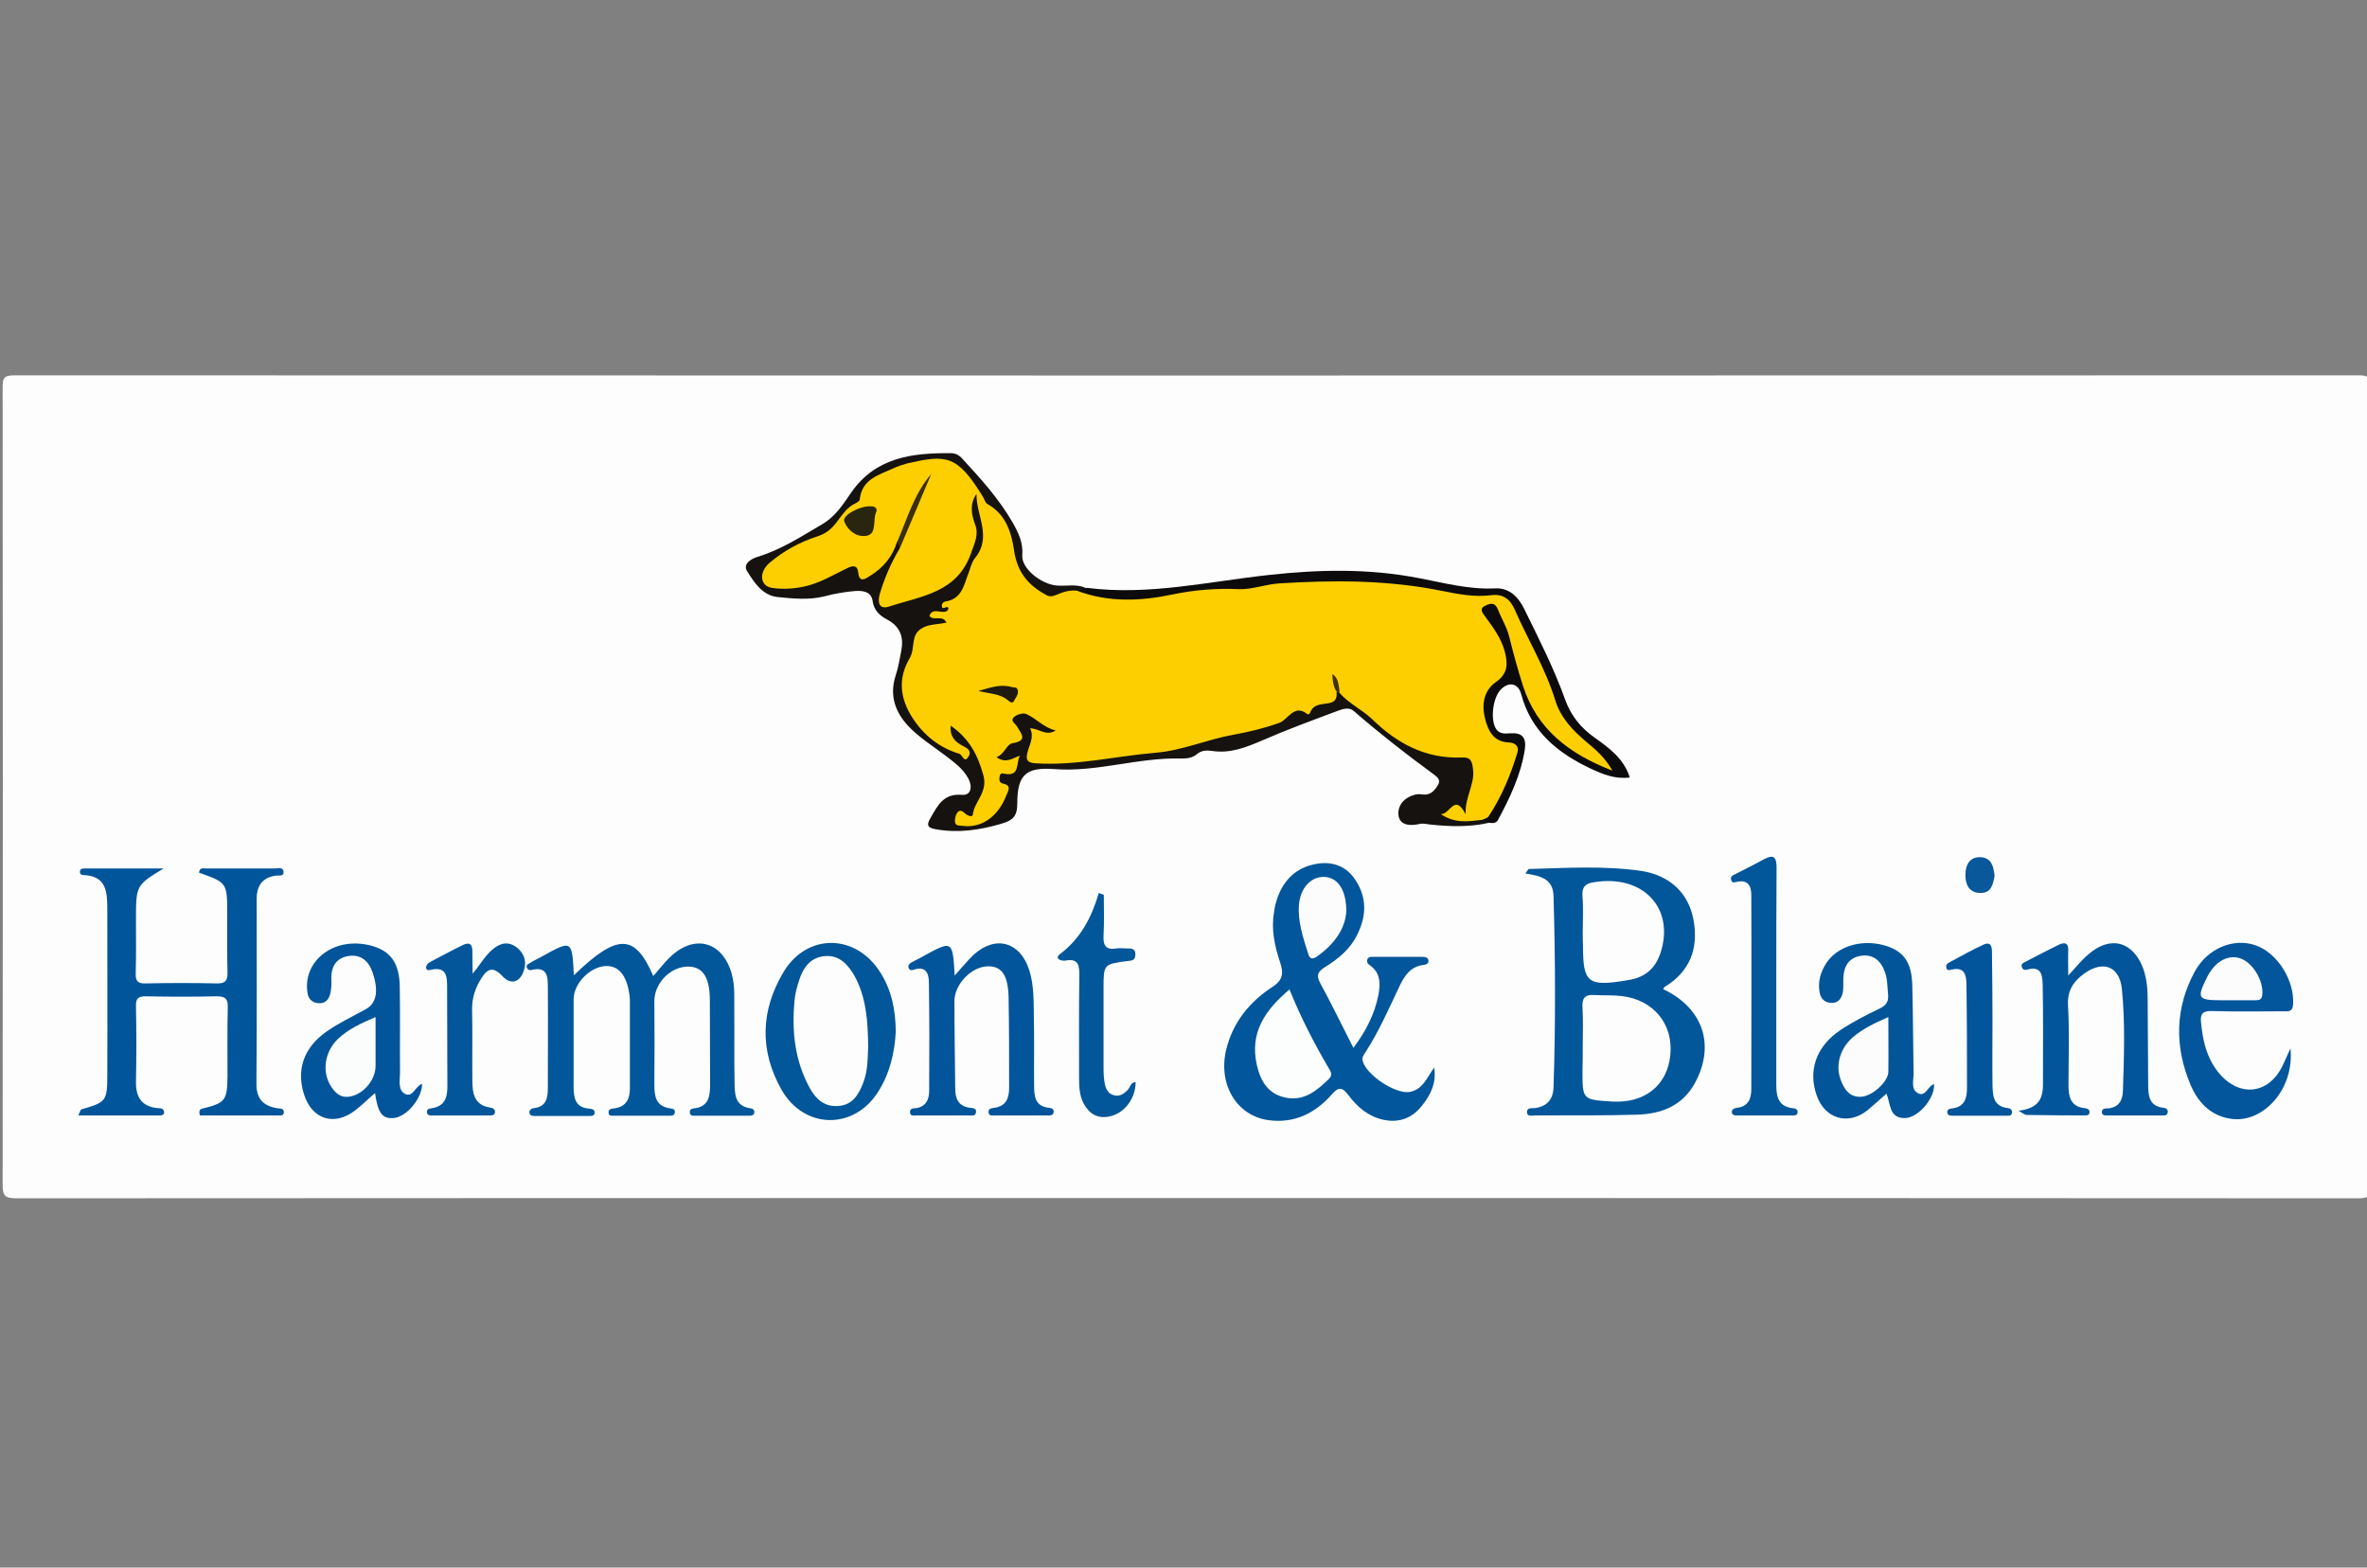 <?xml version="1.0" encoding="utf-8"?>
<!-- Generator: Adobe Illustrator 21.1.0, SVG Export Plug-In . SVG Version: 6.00 Build 0)  -->
<svg version="1.1" id="Layer_1" xmlns="http://www.w3.org/2000/svg" xmlns:xlink="http://www.w3.org/1999/xlink" x="0px" y="0px"
	 viewBox="0 0 900 596" style="enable-background:new 0 0 900 596;" xml:space="preserve">
<rect x="0" y="0" width="900" height="596" fill="#808080" stroke="none"/>
<style type="text/css">
	.st0{fill:#FDFDFD;}
	.st1{fill:#151210;}
	.st2{fill:#02569B;}
	.st3{fill:#01559B;}
	.st4{fill:#02569A;}
	.st5{fill:#02559A;}
	.st6{fill:#025599;}
	.st7{fill:#0D0A0C;}
	.st8{fill:#03569B;}
	.st9{fill:#03569A;}
	.st10{fill:#08589B;}
	.st11{fill:#FDCF00;}
	.st12{fill:#3B2E0C;}
	.st13{fill:#422F08;}
	.st14{fill:#FCFDFD;}
	.st15{fill:#FCFCFC;}
	.st16{fill:#FBFCFC;}
	.st17{fill:#FCFCFD;}
	.st18{fill:#2A250F;}
	.st19{fill:#20190F;}
</style>
<g>
	<path class="st0" d="M450.5,455.5c-148.1,0-296.2,0-444.3,0.1c-4.2,0-5.2-0.9-5.2-5.1c0.1-101,0.1-202.1,0-303.1
		c0-3.6,0.4-4.7,4.5-4.7c297.1,0.1,594.2,0.1,891.4,0c3.4,0,4.3,0.7,4.3,4.3c-0.1,101.4-0.1,202.8,0,304.2c0,4.2-1.3,4.4-4.8,4.4
		C747.8,455.5,599.1,455.5,450.5,455.5z"/>
	<path class="st1" d="M566.3,312.8c-7.4,1.7-14.9,1.5-22.3,0.7c-1.5-0.1-2.8-0.6-4.4-0.2c-3.6,0.8-7.6,0.5-7.9-3.7
		c-0.2-3.9,2.8-6.8,7-7.6c1.1-0.2,2.2,0.2,3.4,0.1c2.3-0.2,3.6-1.9,4.7-3.7c1.2-2-0.6-3.2-1.8-4.1c-10.4-7.6-20.5-15.5-30.3-24
		c-1.7-1.5-4-0.8-5.9-0.1c-9.6,3.6-19.2,7.1-28.6,11.2c-6.3,2.7-12.4,5.2-19.4,4.1c-2-0.3-4.1-0.2-5.8,1.3c-1.6,1.4-3.9,1.6-5.9,1.6
		c-16.3-0.5-32,5.3-48.4,4c-10.8-0.8-13.9,2.4-13.9,13.1c0,4.9-1.7,6.4-6.1,7.7c-8.2,2.4-16.3,3.6-24.8,2.1
		c-2.9-0.5-3.9-1.3-2.1-4.3c2.8-4.8,4.9-9.4,12-8.8c3.5,0.3,4-3.2,2.4-6.2c-2.1-3.9-5.7-6.4-9.1-9c-4.6-3.5-9.6-6.6-13.6-10.8
		c-5.2-5.5-7.4-11.9-4.9-19.5c1-3,1.5-6.2,2.1-9.3c1-5.1-0.4-9.2-5.3-11.8c-2.9-1.5-5.1-3.5-5.6-7.1c-0.5-3.6-3.8-4-6.6-3.8
		c-3.9,0.3-7.8,1-11.6,2c-6,1.5-11.9,0.9-17.9,0.3c-5.8-0.6-8.9-5.5-11.6-9.8c-1.8-2.8,1.6-4.8,4-5.5c8.9-2.7,16.5-7.7,24.4-12.3
		c5.2-3,8.1-7.7,11.2-12.2c9.4-13.4,23.2-15,37.8-14.9c1.7,0,3.2,0.7,4.4,2.1c7,7.6,13.9,15.2,19.1,24.2c2.2,3.9,4.1,7.7,3.7,12.6
		c-0.3,4.9,6.9,10.7,12.8,11.4c3.9,0.4,7.9-0.8,11.6,1.1c-0.8,1.3-2.2,1.7-3.5,2.2c-5.4,0.5-10.6,3.2-16.1-0.9
		c-3.8-2.9-6.6-6-7.8-10.5c-1-3.8-1.9-7.6-3.2-11.4c-0.6-1.8-1-3.8-2.3-5.1c-5.9-5.8-9.5-13.4-15.7-18.8c-2.9-2.5-6.1-3.7-9.8-3.3
		c-7.1,0.8-14.1,2.3-20.3,6.1c-1.8,1.1-3.8,2.1-4.5,4.1c-1.4,3.9-5.1,6-7.1,9.2c-4.5,6.9-11.2,10.1-18.3,13
		c-3.8,1.6-7.4,3.7-10.4,6.6c-1.5,1.5-3,3.1-1.7,5.4c1.1,1.9,3.1,1.6,5,1.7c8.3,0.7,15.2-3.3,22.3-6.4c2.7-1.2,5.2-2.2,7.5,0.8
		c1.9,2.4,3.6,0.6,5.3-0.5c4-2.5,5.1-7.3,8.5-10.3c1.4,0.1,1.8,1.2,2,2.3c-0.6,5.6-4.8,9.7-5.9,15c-0.3,1.6-1.7,3.3-0.4,4.8
		c1.4,1.5,3.2,0.3,4.7-0.1c2-0.5,4-1.2,6-1.5c12.1-1.6,17.5-10.4,22-20.2c1.2-2.6,0-5.2-0.6-7.7c-0.8-3.1-1.4-6.2-0.1-9.4
		c0.4-0.8,0.7-1.9,1.7-2c1.2-0.2,1.8,0.8,1.9,1.6c1,7.3,5.5,14.5,0.6,22.1c-2.3,3.6-3.4,7.9-5.1,11.9c-1.1,2.6-2.3,5-5.1,6.4
		c-1.8,0.8-3,4.8-2.6,6.8c0.5,2.1-1,2.8-2.5,2.9c-6.5,0.3-9.1,4.2-9.9,10.1c-0.4,3.2-2.8,5.6-3.3,8.9c-1,7.7,2,14,7.2,19.3
		c3.8,3.9,8.3,7,14.5,9.4c-2.3-2.8-4.9-4.3-5.5-7c-0.3-1.3-0.7-2.8,0.6-3.6c1-0.6,2.2,0,3.1,0.7c8.9,5.9,15.2,21.7,7.2,32.6
		c-1.5,2-3.3,2-5.5,2.4c4.6,1.2,8.1,0.1,11.8-3.8c2.7-2.9,4.4-5.9,1.7-10c-1.2-1.9-0.6-4.1,2.2-4.6c1.3-0.2,2.6-0.5,3.1-2
		c0.1-0.4-0.1-0.8-0.5-0.8c-2.1-0.2-5,1.1-5.8-1.8c-0.7-2.3,1.8-3.6,3.3-4.7c3.1-2.2,5.9-4.3,2.5-8.4c-0.9-1.1-0.7-2.5,0.6-3.5
		c1.7-1.3,3.8-2,5.8-1.2c3.5,1.4,6.4,3.9,9.8,5.4c1.1,0.5,1.6,1.7,0.9,2.9c-0.8,1.3-2.1,1.3-3.5,1.3c-1.4,0-3.2-1.6-4.2-0.1
		c-1.2,1.8-1.4,4.2-1.6,6.5c-0.2,2.1,1.5,2.4,3,2.4c8.9-0.3,18,1.3,26.7-2.1c6-2.4,12.6-0.8,18.9-2c6.3-1.2,12.5-2.1,18.5-4.4
		c3.7-1.4,7.6-2.1,11.5-2.5c6.8-0.8,13.2-2.9,18.9-6.7c4-2.6,9-1.8,13-4.5c1.7-1.1,3.6-1.9,5.1-3.4c0.5-0.3,1-0.4,1.6-0.3
		c5.4,2.5,9.3,6.9,13.7,10.6c9.1,7.6,18.8,13.4,31.3,13.3c5.2-0.1,6.5,1.6,7,6.7c0.5,5.1-1.8,9.5-2.8,14.2c-0.9,4.3-4.4,0.7-7,1.5
		c3.8,3.7,8.1,0.7,11.7,1.7C564.8,311.1,565.8,311.6,566.3,312.8z"/>
	<path class="st2" d="M545.3,405.9c1,5.8-1.4,10.6-4.9,14.8c-3.7,4.6-8.7,6.3-14.6,5c-5.6-1.3-9.7-4.8-13-9.2
		c-2.3-3.1-3.8-3.5-6.5-0.3c-6.3,7.1-14.2,11-23.9,9.7c-12.1-1.6-19.3-13.5-16.2-26.7c2.5-10.4,8.8-18.2,17.5-23.9
		c4.2-2.7,4.4-5.3,3-9.5c-2-6-3.4-12.3-2.3-18.8c0.2-1.1,0.3-2.2,0.6-3.3c2-7.6,6.5-13.2,14.3-15c6-1.4,11.7-0.2,15.6,5.2
		c5,7,4.8,14.4,1,21.8c-2.6,5.2-7,8.8-11.8,11.8c-2.9,1.8-3.9,3.2-2,6.5c4.3,7.9,8.2,16,12.5,24.4c4.8-6.4,8.1-12.9,9.5-20.1
		c0.8-4.1,0.9-8.3-3.1-11.2c-0.9-0.6-1.4-1.2-1.1-2.3c0.4-1.1,1.4-1,2.3-1c6.2,0,12.4,0,18.6,0c1,0,2.1,0.2,2.3,1.2
		c0.3,1.5-1,1.8-2.1,1.9c-4.7,0.7-6.9,4-8.8,7.9c-4.1,8.6-7.9,17.4-13.1,25.4c-0.6,0.9-1.3,1.8-1,3.1c1.3,5.3,12.2,12.6,17.7,11.9
		C541.1,414.3,542.6,409.6,545.3,405.9z"/>
	<path class="st3" d="M62.2,330.2c-10.5,6.4-10.5,6.4-10.5,19.7c0,6.7,0.1,13.5-0.1,20.2c-0.1,3,0.9,3.9,3.8,3.8c9-0.2,18-0.2,27,0
		c3.3,0.1,4.2-1.1,4.1-4.2c-0.2-7.3-0.1-14.6-0.1-21.9c0-12.2,0-12.2-10.7-16c0.1-2.1,1.7-1.6,2.9-1.6c8.6,0,17.2,0,25.9,0
		c1.2,0,3-0.7,3.3,1.1c0.3,2-1.7,1.5-2.8,1.6c-5.2,0.7-7.4,3.8-7.4,8.9c0,23.4,0.1,46.9-0.1,70.3c0,5.9,2.8,8.5,8.2,9.3
		c1,0.1,2.4,0,2.2,1.7c-0.1,1-1,1-1.7,1c-10.2,0-20.3,0-30.2,0c-0.5-1.9,0.1-2.4,0.9-2.6c8.7-2.1,9.5-3.1,9.6-12.1
		c0-8.8-0.1-17.6,0.1-26.4c0.1-3.1-0.8-4.2-4.1-4.2c-9,0.2-18,0.2-27,0c-2.9,0-3.9,0.7-3.8,3.8c0.2,9.6,0.2,19.1,0,28.7
		c-0.1,5.7,2.1,9.4,8.1,10c1,0.1,2.4-0.1,2.6,1.5c0.1,0.9-0.7,1.3-1.5,1.3c-10.2,0-20.3,0-31.1,0c0.7-1.5,0.8-2.2,1.1-2.3
		c9.4-2.7,9.9-3.1,9.9-13c0.1-21,0-42,0-63c0-6.5-0.2-12.8-9.1-13.1c-0.8,0-1.4-0.4-1.3-1.4c0.1-1,1-1.1,1.7-1.1
		C42.2,330.2,52.2,330.2,62.2,330.2z"/>
	<path class="st4" d="M580,332.1c0.9-1.2,1.1-1.7,1.3-1.7c14.2-0.4,28.5-1.3,42.6,0.7c11.3,1.7,18.4,8.8,20.1,19.1
		c1.8,10.6-1.5,19.2-11,25c-0.3,0.2-0.4,0.6-0.6,0.9c15.1,7.1,19.9,21.2,12.1,35.6c-4.8,8.8-12.8,11.8-22,12.1
		c-12.9,0.4-25.9,0.2-38.8,0.3c-1.2,0-3.1,0.6-3.1-1.3c0-1.9,1.9-1.3,3.1-1.5c4.7-0.7,6.9-3.5,7-8c0.8-24.2,0.7-48.4,0-72.5
		C590.6,334,585.6,333,580,332.1z"/>
	<path class="st4" d="M218.2,370.8c16.6-16,23.2-15.9,30.2,0.3c2.3-2.6,4.3-5.3,6.7-7.5c9.2-8.6,19.7-5.5,23.1,6.6
		c1.4,5,0.9,10,1,15.1c0.1,8.6-0.1,17.2,0.1,25.9c0.1,4.4-0.2,9.4,6.2,10.2c0.8,0.1,1.4,0.7,1.3,1.5c-0.1,1.3-1.2,1.3-2.1,1.3
		c-6.7,0-13.5,0-20.2,0c-0.9,0-2,0.2-2.2-1.1c-0.2-1.3,0.7-1.6,1.6-1.7c5.5-0.6,6.1-4.5,6.1-9c-0.1-10.9,0-21.7-0.1-32.6
		c-0.1-8.4-2.8-12.3-8.3-12.3c-6.7,0-12.9,6.4-12.8,13.3c0.1,10.5,0.1,21,0,31.5c0,4.5,0.5,8.3,6,9.1c0.9,0.1,2,0.3,1.8,1.6
		c-0.2,1.3-1.3,1.2-2.2,1.2c-6.9,0-13.9,0-20.8,0c-0.9,0-2.1,0.2-2.2-1c-0.2-1.6,1.2-1.7,2.2-1.8c4.4-0.6,5.9-3.5,5.9-7.5
		c0-11.2,0-22.5,0-33.7c0-0.7-0.1-1.5-0.2-2.2c-1.1-7.4-4.2-11-9.2-10.7c-5.9,0.4-12,6.7-12,12.6c0,11.1,0,22.1,0,33.2
		c0,4.3,0.6,8,5.9,8.4c0.9,0.1,2,0.2,2.1,1.4c0.1,1.3-1,1.4-1.9,1.4c-6.9,0-13.9,0-20.8,0c-1,0-2-0.1-2.1-1.3
		c-0.1-1.1,0.9-1.6,1.8-1.7c4.8-0.6,5.2-4.1,5.2-7.9c0-12.6,0.1-25.1,0-37.7c0-4,0.1-8.5-6.3-6.9c-0.7,0.2-1.5-0.2-1.7-1
		c-0.3-1,0.6-1.3,1.1-1.6c1.4-0.9,2.9-1.6,4.4-2.4C217.5,357.3,217.5,357.3,218.2,370.8z"/>
	<path class="st5" d="M767.5,422.3c10.6-1.2,9.2-8,9.3-14.1c0-11,0.1-22.1-0.1-33.1c-0.1-3.6,0-8.2-6.1-6.4
		c-0.8,0.2-1.5-0.1-1.8-0.9c-0.5-1.2,0.4-1.7,1.3-2.1c4.1-2.2,8.3-4.3,12.5-6.4c2.4-1.2,4-0.9,3.8,2.3c-0.1,2.8,0,5.6,0,9.3
		c2.9-3.1,5-5.8,7.6-8c8.4-7.4,17.2-5,21,5.6c1.3,3.8,1.6,7.7,1.6,11.6c0.1,10.7,0.1,21.3,0.2,32c0,4.3,0.2,8.5,5.9,9.1
		c0.9,0.1,1.8,0.7,1.5,1.9c-0.3,1.2-1.5,1-2.3,1c-6.7,0-13.5,0-20.2,0c-1,0-2.5,0.2-2.5-1.3c0-1.6,1.5-1.3,2.6-1.4
		c3.9-0.5,5.3-3.1,5.4-6.7c0.4-12.9,0.9-25.8-0.4-38.7c-0.9-8.7-7.2-11-14.4-5.8c-3.9,2.9-6.3,6.2-6.1,11.7
		c0.6,10.3,0.2,20.6,0.2,30.9c0,4.3,0.9,7.9,6,8.5c0.9,0.1,2,0.3,2,1.5c0,1.3-1.1,1.3-2,1.3c-7.3,0-14.6-0.1-21.9-0.2
		C769.9,423.9,769.4,423.4,767.5,422.3z"/>
	<path class="st5" d="M363,370.9c2.7-3,4.8-5.6,7.2-7.9c8.4-7.6,17.8-4.9,21.2,6c1.8,5.8,1.6,11.8,1.7,17.8c0.2,8.6,0,17.2,0.1,25.8
		c0,4,0.2,8.1,5.8,8.6c0.9,0.1,1.9,0.6,1.6,1.8c-0.3,1.2-1.4,1.1-2.2,1.1c-6.7,0-13.5,0-20.2,0c-0.9,0-2,0.3-2.3-1
		c-0.3-1.7,1.1-1.7,2.1-1.9c4.5-0.6,5.7-3.6,5.7-7.6c0-11.4,0-22.8-0.2-34.3c-0.2-8.7-2.7-12-7.9-11.9c-6.2,0.1-12.7,6.8-12.7,13.2
		c0,11,0.2,22.1,0.3,33.1c0,4.1,1.2,6.9,5.7,7.5c1,0.1,2.5,0.1,2.2,1.8c-0.3,1.5-1.8,1.1-2.8,1.1c-6.6,0-13.1,0-19.7,0
		c-1,0-2.5,0.4-2.6-1.2c-0.1-1.6,1.4-1.5,2.5-1.6c3.7-0.7,4.8-3.4,4.8-6.6c0.1-13.7,0.1-27.3-0.1-41c0-3.4-1-6.6-5.8-5
		c-0.8,0.3-1.5,0.2-1.9-0.6c-0.4-1.1,0.3-1.7,1.1-2.2c1.3-0.7,2.6-1.4,4-2.1C362.2,357.4,362.2,357.4,363,370.9z"/>
	<path class="st6" d="M735.4,412.2c0.3,5.5-6.2,13-11.3,12.9c-5.9-0.1-5.2-5.4-6.8-9.3c-2.5,2.2-4.8,4.3-7.2,6.3
		c-7.3,5.9-16.2,3.3-19.3-5.5c-3.4-9.5-0.3-18.7,8.9-24.9c4.6-3.1,9.7-5.7,14.7-8.1c2.5-1.2,3.8-2.5,3.5-5.5c-0.3-3-0.2-6-1.3-8.8
		c-1.5-4.1-4.5-6.6-9-5.9c-4.6,0.7-6.5,3.9-6.7,8.3c-0.1,1.9,0.1,3.8-0.2,5.6c-0.5,2.3-1.7,4.2-4.6,4c-2.7-0.2-4-2-4.3-4.4
		c-0.6-3.9,0.5-7.4,2.6-10.7c4.1-6.3,13-9.1,21.6-6.9c7.6,2,10.9,6.3,11.1,15.3c0.3,11.2,0.3,22.5,0.5,33.7c0,2.5-1.1,5.8,1.6,7.3
		C732.2,417.3,733,412.8,735.4,412.2z"/>
	<path class="st4" d="M340.6,392.2c-0.4,7.8-2.2,15.8-6.7,22.9c-9.2,14.6-28.1,14.3-36.7-0.7c-8.5-15-8-30.2,0.7-44.8
		c8.9-14.9,27.5-14.7,36.8,0.1C339,376.4,340.5,383.9,340.6,392.2z"/>
	<path class="st5" d="M160.5,412.1c0,5.5-5.9,12.6-10.9,13c-4.2,0.3-5.9-1.8-7-9.5c-2.7,2.3-5,4.6-7.6,6.6
		c-7.9,6.1-16.4,3.4-19.4-6.1c-3-9.4-0.1-17.9,8.7-24c4.6-3.2,9.7-5.6,14.6-8.3c4.2-2.2,5.2-6.8,2.8-14c-1.5-4.4-4.5-7.1-9.3-6.3
		c-5.2,0.9-6.7,4.8-6.4,9.6c0.1,1.6-0.1,3.4-0.5,5c-0.6,2.1-2,3.6-4.6,3.3c-2.4-0.3-3.7-1.7-4-4c-0.5-3.4,0-6.7,1.7-9.8
		c4-7.1,12.8-10.4,22-8.2c7.7,1.9,11.3,6.5,11.4,15.8c0.2,10.9,0,21.7,0.1,32.6c0,2.9-1,6.7,2.1,8.2
		C157.1,417.2,158,412.8,160.5,412.1z"/>
	<path class="st7" d="M566.3,312.8c-0.9-0.4-1.8-0.8-2.6-1.1c3.9-7.2,8.2-14.2,10.8-22.2c0.9-2.9,0.6-4.7-2.7-6.1
		c-9.3-4-11.9-16-5.3-24c5.7-6.9,5.9-9.7,1.6-17.5c-1.4-2.5-3-4.7-4.4-7.2c-1.2-2.3-1.1-4.5,1.3-5.8c2.4-1.3,4.3-0.5,5.7,1.9
		c2.5,4.2,4.4,8.6,5.5,13.5c1.9,8.2,4.1,16.3,8,23.9c5.3,10.3,14.5,15.9,24.7,21.4c-4-3.9-7.3-7.7-11.3-10.8
		c-3.6-2.8-5.4-6.7-6.9-10.8c-4.2-11.7-9.7-22.7-15-33.9c-2.2-4.6-5.1-7.1-10.4-6.7c-7,0.6-13.8-0.5-20.6-2c-13.9-3.1-28-2.4-42-2.4
		c-20.8,0-41.4,2.1-61.9,5.2c-9,1.4-17.4,1.5-26.1-0.7c-2-0.5-4.1-0.7-5.1-3c1.2-0.3,2.5-0.6,3.7-1c23.4,3,46.2-2.4,69.2-4.9
		c19.1-2.1,37.9-2.5,57,1.2c9.5,1.8,19,4.4,28.9,3.9c5.6-0.3,9,3.4,11.2,7.9c5.6,11.4,11.3,22.6,15.6,34.6
		c2.1,5.8,5.8,10.5,11.2,14.3c5.3,3.8,11,7.8,13.3,15.1c-5.6,0.7-10.2-1.2-14.7-3.3c-12.6-5.9-22.8-14.1-26.6-28.4
		c-1.1-4.1-4.6-4.9-7.7-1.8c-2.9,2.9-4,10.6-2.2,14.4c1.2,2.6,3.5,2.5,5.8,2.3c4.5-0.3,6.1,1.6,5.5,6.1c-1.5,9.7-5.7,18.5-10.3,27
		C568.7,313.1,567.4,313,566.3,312.8z"/>
	<path class="st8" d="M870.9,398.6c1.6,15.7-10.7,28.9-23.1,26.7c-7.7-1.3-12.3-6.6-15-13.1c-6-14.4-5.8-28.9,1.7-42.8
		c4.8-8.8,14.6-12.8,22.8-10.1c8.5,2.7,15.2,13.4,14.6,22.6c-0.2,3-2,2.6-3.8,2.6c-9,0-18,0.2-27-0.1c-3.5-0.1-4.6,1-4.2,4.4
		c0.7,7.4,2.4,14.4,7.6,20.1c7.8,8.4,18.3,6.7,23.3-3.5C868.6,403.7,869.4,401.9,870.9,398.6z"/>
	<path class="st4" d="M675.4,371.2c0,13.1,0,26.2,0,39.4c0,4.9-0.3,10.2,6.7,10.8c0.8,0.1,1.5,0.6,1.4,1.5c-0.1,1.3-1.2,1.2-2.1,1.2
		c-6.9,0-13.9,0-20.8,0c-0.9,0-2,0-2.1-1.2c-0.1-1.1,1-1.6,1.9-1.7c4.4-0.5,5.5-3.5,5.5-7.2c0-24.6,0.1-49.1,0-73.7
		c0-3.4-1.3-6-5.5-5c-1,0.2-1.9,0.5-2.2-0.9c-0.3-1.2,0.7-1.6,1.5-2c3.7-1.9,7.4-3.7,11-5.7c3.9-2.1,4.8-0.6,4.8,3.3
		C675.4,343.8,675.4,357.5,675.4,371.2z"/>
	<path class="st9" d="M179.7,370.2c2.9-3.4,4.7-6.9,7.8-9.4c2.9-2.4,6-3,9.2-0.4c3.2,2.7,3.6,6.2,2.1,9.6c-1.7,3.8-4.9,4.2-7.7,1.2
		c-4.2-4.6-6.4-2.2-8.7,1.8c-1.9,3.3-2.9,6.7-2.9,10.6c0.2,9,0,18,0.1,27c0,4.9,0.6,9.6,6.8,10.5c1,0.1,1.9,0.7,1.8,1.8
		c-0.1,1.2-1.2,1.2-2.1,1.2c-7.3,0-14.6,0-21.9,0c-0.7,0-1.6,0-1.8-0.9c-0.3-1.3,0.5-1.7,1.5-1.8c5.8-0.8,6.3-4.8,6.2-9.5
		c-0.1-12,0-24-0.1-35.9c0-4.2,0.2-8.9-6.5-7.2c-0.8,0.2-1.6-0.1-1.5-1.1c0.1-0.6,0.6-1.4,1.1-1.7c4.3-2.3,8.6-4.6,12.9-6.7
		c2.7-1.3,3.7-0.1,3.6,2.7C179.6,364.7,179.7,367.4,179.7,370.2z"/>
	<path class="st4" d="M419.7,340.2c0,5.2,0.2,10.3-0.1,15.4c-0.2,3.8,0.8,5.7,4.9,5c1.3-0.2,2.6,0,3.9,0c1.7,0,3.4-0.1,3.3,2.5
		c-0.1,2.2-1.5,2.1-3.1,2.3c-9,1.2-9,1.2-9,10.4c0,10.1,0,20.2,0,30.3c0,2,0.1,4.1,0.5,6.1c0.4,2.1,1.5,3.9,3.8,4.3
		c2,0.4,3.5-0.7,4.9-2.1c0.9-1,1.1-2.9,3-3c0,6.3-4.3,12-10.1,13.1c-4.5,0.9-7.6-1.1-9.7-5c-1.6-3.1-1.7-6.5-1.7-9.8
		c0-12.9-0.1-25.8,0.1-38.7c0-3.8-0.2-6.7-5.2-5.8c-1.6,0.3-4.5-0.7-2.1-2.5c7.8-5.9,12-14,14.7-23.2
		C418.5,339.8,419.1,340,419.7,340.2z"/>
	<path class="st5" d="M757.6,387.5c0,8.2-0.1,16.5,0,24.7c0.1,4.1,0.1,8.5,5.9,9.1c0.9,0.1,1.7,0.7,1.5,1.9c-0.2,1-1,1-1.8,1
		c-6.9,0-13.8,0-20.8,0c-0.9,0-2-0.1-2-1.4c0-1.2,1.2-1.3,2-1.4c4.6-0.6,5.5-3.9,5.5-7.7c0-13.1,0-26.2-0.2-39.3
		c0-3.6-0.7-7-5.8-5.7c-0.8,0.2-1.5,0.3-1.8-0.6c-0.4-1.1,0.3-1.8,1.1-2.2c4.3-2.3,8.5-4.7,12.9-6.7c3-1.4,3.3,0.8,3.3,3.1
		C757.5,370.6,757.6,379.1,757.6,387.5z"/>
	<path class="st10" d="M758.4,333c-0.6,3.3-1.3,6.6-5.4,6.5c-4.3,0-5.7-3.2-5.7-6.8c0-3.5,1.3-6.9,5.7-6.8
		C757.3,326.1,758,329.5,758.4,333z"/>
	<path class="st11" d="M409.5,224.6c12,4.5,24.1,4,36.4,1.4c8.2-1.7,16.6-2.4,25.1-2c5.1,0.2,10.3-1.9,15.5-2.2
		c20.8-1.3,41.5-1.3,62,2.9c6,1.2,12.2,2.4,18.4,1.6c4.7-0.6,7.3,1.5,9.1,5.6c5,11.4,11.6,22.2,15.3,34.2
		c2.1,6.8,6.6,11.5,11.8,15.9c3.5,2.9,7.1,5.9,10,11c-16.6-6.4-28.7-15.8-34-32.2c-2-6.2-3.7-12.5-5.3-18.9
		c-0.9-3.6-2.9-6.7-4.2-10.1c-1.2-3-3-2.4-4.9-1.5c-2.5,1.2-0.9,2.8,0,4.1c3,4.1,6,8.1,7.4,13.1c1.2,4.5,1.5,8.5-3.3,11.8
		c-4.7,3.3-5.5,8.6-4.1,14.1c1.3,4.9,3.4,8.7,9.2,8.9c2.2,0.1,3.8,1.5,3.1,3.7c-2.6,8.6-6,16.9-11,24.4c-0.5,0.7-1.6,0.9-2.4,1.3
		c-5.2,0.6-10.4,1.5-15.8-2.2c3.5,0.4,5.2-8.2,9.5,0.1c-0.4-6.5,3.5-11.2,2.8-17.1c-0.4-3.3-0.9-4.7-4.5-4.5
		c-13.6,0.5-24.5-5.4-33.9-14.6c-3.9-3.7-9-6-12.5-10.1c-1.4-1.8-1.2-4.1-2.5-6.4c0.9,2.3,1.6,4.2,1.5,6.3c0.2,2.1-0.3,3.6-2.7,4.1
		c-2.8,0.6-6.1,0.1-7.4,3.8c-0.1,0.3-0.8,0.6-0.9,0.5c-5.1-4.2-7.3,1.9-10.7,3.2c-5.8,2.1-11.7,3.5-17.8,4.6
		c-9.9,1.8-19.3,6-29.4,6.8c-15.2,1.3-30.2,5-45.6,4c-3.3-0.2-3.7-1.5-3-4.2c0.7-2.9,2.6-5.7,1-9.1c3.3,0,6.1,3.2,9.7,0.8
		c-4.5-1-7.3-4.5-11.1-6.2c-1.2-0.6-3.6,0.1-4.7,1.1c-1.7,1.4,0.5,2.5,1.1,3.6c1.6,2.8,4.3,5.4-1.8,6.4c-2.2,0.4-2.9,4.1-6,5.3
		c3.7,2.5,6,0.4,8.9-0.6c-1.6,2.7,0.3,8.3-6.2,6.8c-1-0.2-1.3,0.2-1.5,1.1c-0.2,1.2-0.2,2.4,1.2,2.7c3.5,0.7,2.1,2.7,1.3,4.6
		c-3.1,8-9.4,12.4-16.5,11.5c-1.2-0.2-2.9,0.2-3-1.7c0-1.1,0.2-2.3,0.8-3.2c1.1-1.6,2.2-0.6,3.2,0.3c0.9,0.8,2.7,1.4,2.8,0.3
		c0.6-5.1,5.8-8.4,4-15c-2.2-7.9-5.5-14-12.4-18.8c-0.4,4.1,1.6,6.1,4.6,7.7c1.4,0.7,3.4,1.7,2.3,3.8c-1.7,3.2-2.4-0.4-3.6-0.8
		c-7.6-2.3-13.5-7-17.8-13.6c-4.7-7.3-5.7-14.8-1.2-22.6c0.3-0.5,0.5-1,0.7-1.5c1.2-3.2,0.1-7.3,3.5-9.7c2.8-2,6.4-1.7,9.9-2.5
		c-1.6-3.1-4.8-0.4-6.5-2.5c1.3-4,5.8,0.3,7.3-2.7c-0.4-1.8-2.1,0.6-2.5-0.7c-0.4-1.1,0.5-2,1.3-2.1c6.3-1,7-6.3,8.8-10.9
		c0.7-1.9,1.2-4.1,2.4-5.6c6.7-8.1,0.4-16.3,0.6-24.4c-2.6,3.7-2,7.6-0.6,11.4c1.6,4-0.1,7.1-1.4,10.9c-5.2,15.3-19,16.5-31.2,20.5
		c-4,1.3-4.4-1.7-3.6-4.7c1.8-6.1,4.3-11.9,7.6-17.4c0.5-6.5,4.2-11.8,6.3-17.7c0.8-2.2,2.3-4.1,2.6-5.8c-3.8,6.3-5.1,14.5-9.9,21
		c-1.7,5.6-5.3,9.9-10.2,12.9c-1.6,1-4.2,3.1-4.6-1.4c-0.3-2.7-2.1-2.5-4.1-1.5c-4.9,2.3-9.6,5.2-14.8,6.6
		c-4.4,1.2-9.4,1.6-13.9,0.9c-4.6-0.7-5-6-0.9-9.5c5.3-4.5,11.5-7.9,18-10c3.4-1.1,5.4-2.7,7.4-5.3c2.1-2.7,4-5.9,7.4-7.4
		c0.6-0.3,1.5-0.9,1.5-1.4c0.8-7.7,7.2-9.3,12.7-11.8c1.7-0.8,3.5-1.4,5.3-1.9c14.7-3.3,18.9-3.6,28.8,12.6c0.6,0.9,0.9,2.3,1.7,2.8
		c7.1,3.9,9.2,10.9,10.2,17.8c1.2,8.2,5.5,13.3,12.4,16.9c1.6,0.9,3,0.1,4.3-0.4C404.7,224.9,407,224.3,409.5,224.6z"/>
	<path class="st12" d="M341.2,205.9c3.8-8.8,6.4-18.2,12.9-25.7c-4,9.4-7.9,18.8-11.9,28.1C341.9,207.5,341.5,206.7,341.2,205.9z"/>
	<path class="st13" d="M508.3,263.1c-1.4-2-1.6-4.4-1.7-6.8c2.5,1.6,2.3,4.4,2.8,6.8c0,0-0.5,0-0.5,0L508.3,263.1z"/>
	<path class="st14" d="M490.3,376.2c4.4,10.9,9.4,20.5,14.9,29.9c0.8,1.3,1.6,2.5,0.2,4c-4.7,4.6-9.6,8.7-16.7,7.2
		c-6.5-1.4-9.4-6.2-10.8-12.3C475.1,392.7,480.9,384.1,490.3,376.2z"/>
	<path class="st15" d="M511.9,346.4c-0.3,6.6-4.6,12.7-11.2,17.3c-1.6,1.1-2.7,1-3.3-1.1c-1.9-6.1-4-12.1-3.5-18.6
		c0.5-6.3,4.5-10.7,9.5-10.6C508.5,333.5,511.9,338.1,511.9,346.4z"/>
	<path class="st0" d="M601.8,397.6c0-4.9,0.2-9.7-0.1-14.6c-0.2-3.3,0.8-4.9,4.3-4.7c3.5,0.2,7.1,0,10.6,0.4
		c12.1,1.4,19.7,10.7,18.5,22.4c-1.1,11.6-9.8,18.5-22.3,17.7c-11.1-0.7-11.1-0.7-11.1-11.8C601.8,404,601.8,400.8,601.8,397.6z"/>
	<path class="st0" d="M601.8,354.2c0-4.5,0.3-9-0.1-13.4c-0.3-3.6,1.1-4.9,4.5-5.4c18.7-3,30.8,10.1,25.1,27.1
		c-2.1,6.2-6.4,9.4-12.7,10.2c-0.4,0-0.7,0.2-1.1,0.2c-13.7,2.2-15.6,0.5-15.6-13.1C601.8,358,601.8,356.1,601.8,354.2z"/>
	<path class="st15" d="M718,386.7c0,7.5,0.1,14.2,0,20.9c-0.1,3.7-6.1,9.2-10.4,9.4c-4.6,0.2-6.5-3.1-7.8-6.7c-2-5.6,0-12,4.9-16.1
		C708.4,391.1,712.7,389,718,386.7z"/>
	<path class="st0" d="M330.1,397.8c-0.2,3.9,0,9.3-2,14.2c-1.7,4.3-4.1,8.2-9.4,8.5c-5.2,0.4-8.5-2.6-10.8-6.8
		c-5.7-10.4-6.9-21.6-5.8-33.2c0.2-2.6,0.9-5.2,1.7-7.6c1.5-5,4.4-9,10-9.4c5.5-0.4,8.8,3.4,11.3,7.9
		C329.3,379.3,330,387.9,330.1,397.8z"/>
	<path class="st16" d="M142.8,386.7c0,6.7,0,12.7,0,18.6c0,5.5-5,11.2-10.4,11.7c-2.7,0.3-4.6-1.2-6.1-3.3
		c-4.1-5.6-3.1-13.7,2.3-18.8C132.5,391.3,137.1,389.1,142.8,386.7z"/>
	<path class="st17" d="M848.6,380.3c-1.3,0-2.6,0-3.9,0c-9.1,0-9.5-0.7-5.5-8.8c2.9-5.8,7.7-8.6,12.4-7.2c4.9,1.5,9.1,8.5,8.6,13.9
		c-0.2,1.9-1.2,2.1-2.6,2.1C854.6,380.3,851.6,380.3,848.6,380.3z"/>
	<path class="st18" d="M333.3,194.3c-1.9,3.6,1.1,10.4-6.2,9.4c-2.6-0.4-5.2-2.9-6.1-5.5c-0.8-2.3,6-5.9,10-5.7
		C332.7,192.5,333.4,193.1,333.3,194.3z"/>
	<path class="st19" d="M372,262.7c4.7-1.3,8.4-2.7,12.6-1.5c1,0.3,2.1-0.2,2.4,1.3c0.3,1.7-0.9,2.8-1.5,4.1
		c-0.5,1.1-1.8,0.1-2.3-0.4C380.2,263.7,376.4,263.8,372,262.7z"/>
</g>
</svg>
